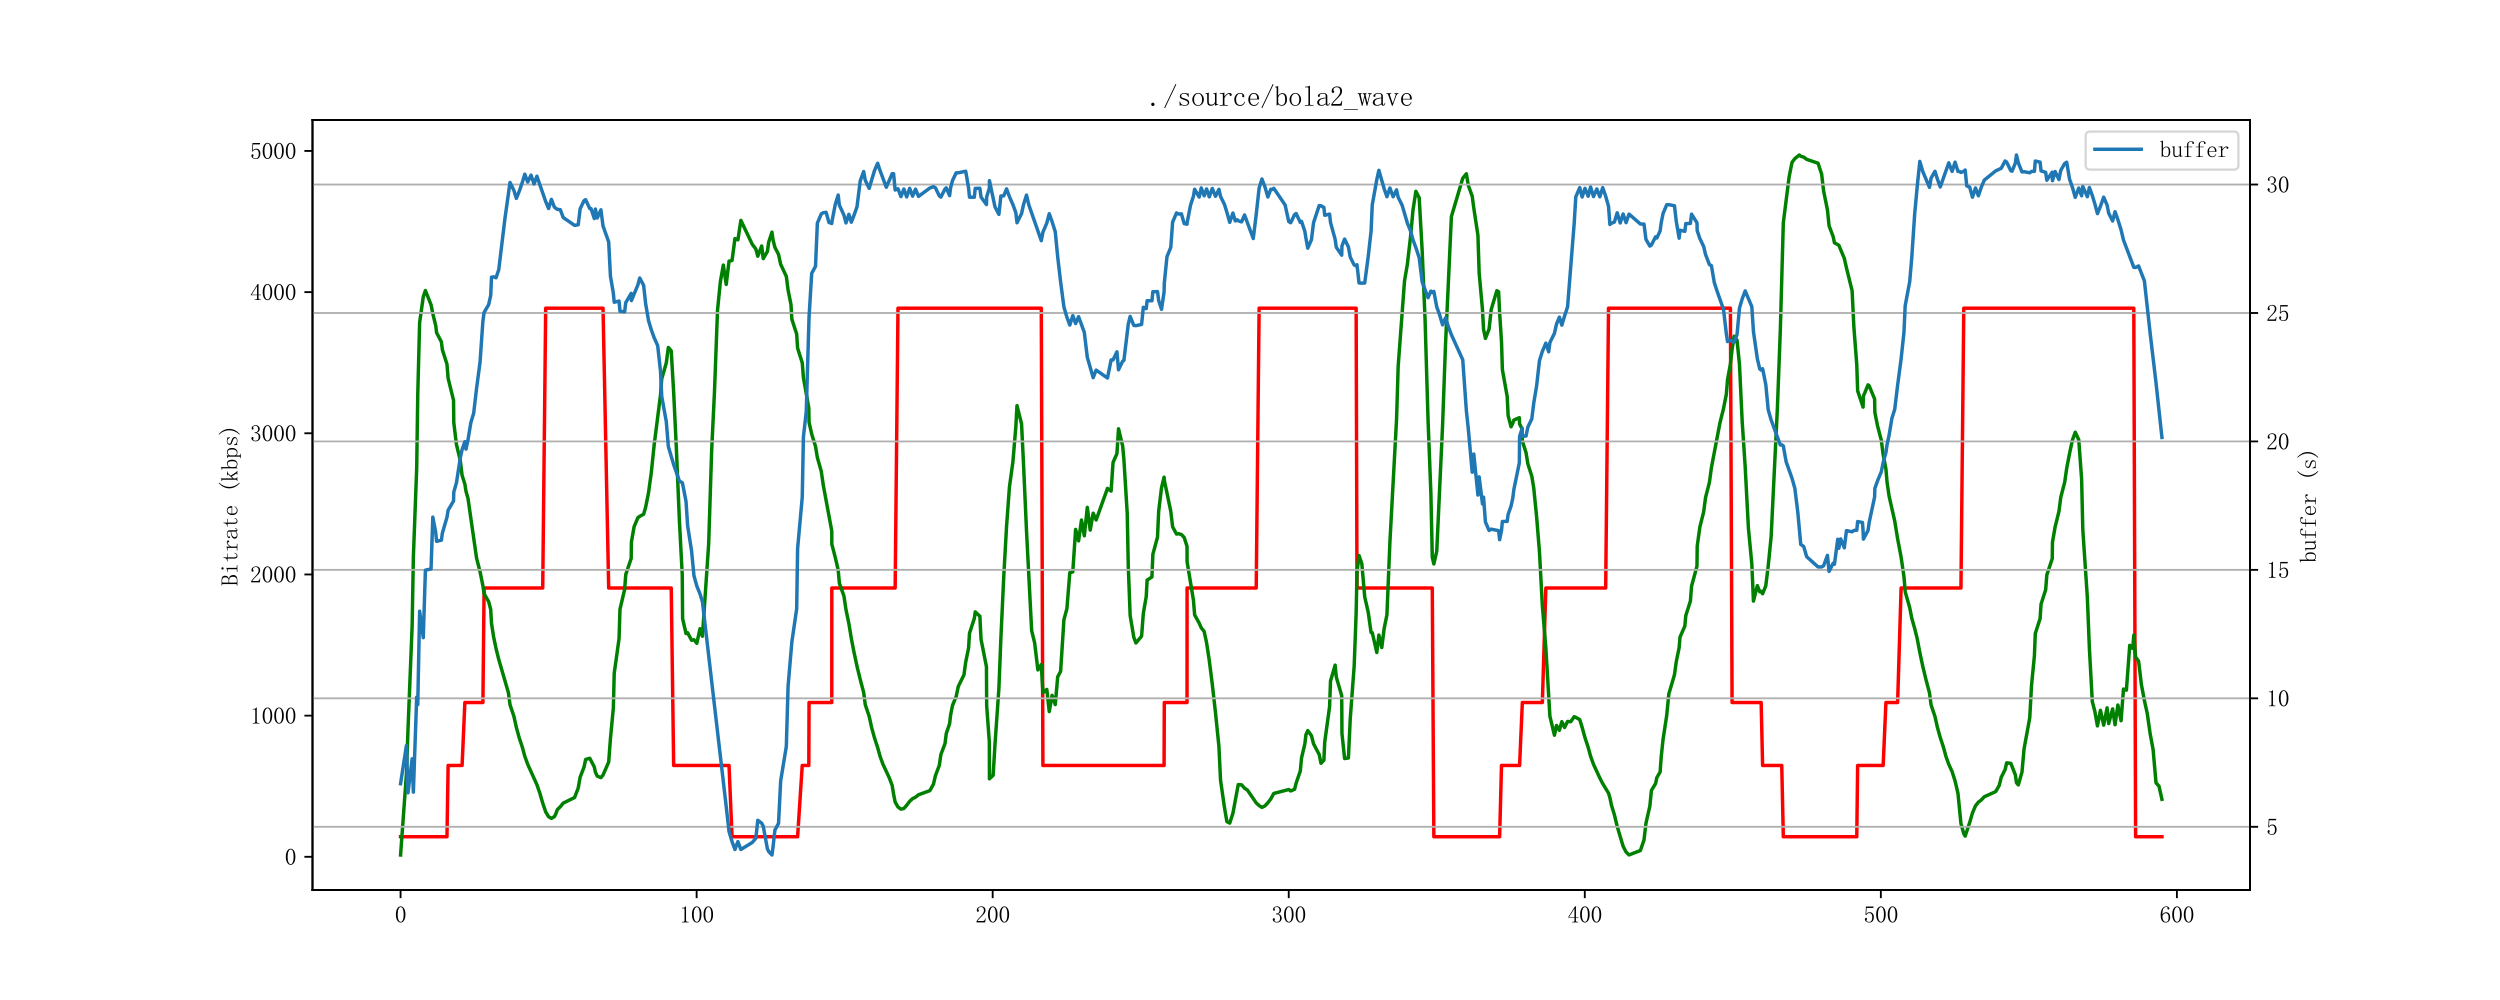 <?xml version="1.0" encoding="utf-8" standalone="no"?>
<!DOCTYPE svg PUBLIC "-//W3C//DTD SVG 1.1//EN"
  "http://www.w3.org/Graphics/SVG/1.1/DTD/svg11.dtd">
<svg xmlns:xlink="http://www.w3.org/1999/xlink" width="1080pt" height="432pt" viewBox="0 0 1080 432" xmlns="http://www.w3.org/2000/svg" version="1.1">
 <defs>
  <style type="text/css">*{stroke-linejoin: round; stroke-linecap: butt}</style>
 </defs>
 <g id="figure_1">
  <g id="patch_1">
   <path d="M 0 432 
L 1080 432 
L 1080 0 
L 0 0 
z
" style="fill: #ffffff"/>
  </g>
  <g id="axes_1">
   <g id="patch_2">
    <path d="M 135 384.48 
L 972 384.48 
L 972 51.84 
L 135 51.84 
z
" style="fill: #ffffff"/>
   </g>
   <g id="matplotlib.axis_1">
    <g id="xtick_1">
     <g id="line2d_1">
      <defs>
       <path id="ma4b40f6ac0" d="M 0 0 
L 0 3.5 
" style="stroke: #000000; stroke-width: 0.8"/>
      </defs>
      <g>
       <use xlink:href="#ma4b40f6ac0" x="173.045" y="384.48" style="stroke: #000000; stroke-width: 0.8"/>
      </g>
     </g>
     <g id="text_1">
      <!-- 0 -->
      <g transform="translate(170.545 398.628) scale(0.1 -0.1)">
       <defs>
        <path id="Times New Roman-30" d="M 1600 4225
Q 1250 4225 1012 3687 
Q 775 3150 775 2250 
Q 775 1300 1012 775 
Q 1250 250 1600 250 
Q 1975 250 2187 775 
Q 2400 1300 2400 2250 
Q 2400 3150 2200 3687 
Q 2000 4225 1600 4225 
z
M 1600 50 
Q 1050 50 675 625 
Q 300 1200 300 2250 
Q 300 3225 662 3825 
Q 1025 4425 1600 4425 
Q 2150 4425 2512 3850 
Q 2875 3275 2875 2250 
Q 2875 1225 2512 637 
Q 2150 50 1600 50 
z
" transform="scale(0.016)"/>
       </defs>
       <use xlink:href="#Times New Roman-30"/>
      </g>
     </g>
    </g>
    <g id="xtick_2">
     <g id="line2d_2">
      <g>
       <use xlink:href="#ma4b40f6ac0" x="300.941" y="384.48" style="stroke: #000000; stroke-width: 0.8"/>
      </g>
     </g>
     <g id="text_2">
      <!-- 100 -->
      <g transform="translate(293.441 398.628) scale(0.1 -0.1)">
       <defs>
        <path id="Times New Roman-31" d="M 1825 4450
L 1825 650 
Q 1825 450 1950 350 
Q 2075 250 2300 250 
L 2550 250 
L 2550 100 
L 725 100 
L 725 250 
L 950 250 
Q 1200 250 1312 350 
Q 1425 450 1425 650 
L 1425 3675 
Q 1425 3775 1362 3837 
Q 1300 3900 1175 3900 
L 725 3900 
L 725 4050 
L 950 4050 
Q 1250 4050 1437 4150 
Q 1625 4250 1725 4450 
L 1825 4450 
z
" transform="scale(0.016)"/>
       </defs>
       <use xlink:href="#Times New Roman-31"/>
       <use xlink:href="#Times New Roman-30" x="50"/>
       <use xlink:href="#Times New Roman-30" x="100"/>
      </g>
     </g>
    </g>
    <g id="xtick_3">
     <g id="line2d_3">
      <g>
       <use xlink:href="#ma4b40f6ac0" x="428.837" y="384.48" style="stroke: #000000; stroke-width: 0.8"/>
      </g>
     </g>
     <g id="text_3">
      <!-- 200 -->
      <g transform="translate(421.337 398.628) scale(0.1 -0.1)">
       <defs>
        <path id="Times New Roman-32" d="M 2325 3325
Q 2325 3775 2125 4012 
Q 1925 4250 1525 4250 
Q 1225 4250 1012 4087 
Q 800 3925 800 3675 
Q 800 3525 900 3425 
Q 975 3325 975 3225 
Q 975 3100 912 3037 
Q 850 2975 725 2975 
Q 575 2975 487 3062 
Q 400 3150 400 3350 
Q 400 3875 775 4150 
Q 1150 4425 1575 4425 
Q 2175 4425 2462 4125 
Q 2750 3825 2750 3375 
Q 2750 3075 2612 2775 
Q 2475 2475 2175 2200 
Q 1450 1500 1062 1062 
Q 675 625 600 475 
L 2075 475 
Q 2300 475 2450 650 
Q 2600 825 2650 1175 
L 2800 1175 
L 2650 100 
L 325 100 
L 325 425 
Q 450 650 737 1000 
Q 1025 1350 1500 1825 
Q 1925 2250 2125 2625 
Q 2325 3000 2325 3325 
z
" transform="scale(0.016)"/>
       </defs>
       <use xlink:href="#Times New Roman-32"/>
       <use xlink:href="#Times New Roman-30" x="50"/>
       <use xlink:href="#Times New Roman-30" x="100"/>
      </g>
     </g>
    </g>
    <g id="xtick_4">
     <g id="line2d_4">
      <g>
       <use xlink:href="#ma4b40f6ac0" x="556.733" y="384.48" style="stroke: #000000; stroke-width: 0.8"/>
      </g>
     </g>
     <g id="text_4">
      <!-- 300 -->
      <g transform="translate(549.233 398.628) scale(0.1 -0.1)">
       <defs>
        <path id="Times New Roman-33" d="M 2800 1250
Q 2800 775 2450 412 
Q 2100 50 1475 50 
Q 1025 50 700 300 
Q 375 550 375 875 
Q 375 1025 475 1137 
Q 575 1250 675 1250 
Q 825 1250 887 1137 
Q 950 1025 950 950 
Q 950 825 900 750 
Q 850 650 850 575 
Q 850 425 1037 325 
Q 1225 225 1450 225 
Q 1900 225 2125 487 
Q 2350 750 2350 1300 
Q 2350 1750 2112 2025 
Q 1875 2300 1225 2300 
L 1225 2475 
Q 1725 2475 1962 2712 
Q 2200 2950 2200 3375 
Q 2200 3725 2012 3987 
Q 1825 4250 1425 4250 
Q 1250 4250 1050 4162 
Q 850 4075 850 3875 
Q 850 3675 900 3625 
Q 950 3575 950 3500 
Q 950 3375 900 3300 
Q 850 3225 725 3225 
Q 625 3225 537 3300 
Q 450 3375 450 3575 
Q 450 3950 775 4187 
Q 1100 4425 1525 4425 
Q 2025 4425 2325 4112 
Q 2625 3800 2625 3450 
Q 2625 3075 2437 2812 
Q 2250 2550 1850 2425 
Q 2400 2225 2600 1900 
Q 2800 1575 2800 1250 
z
" transform="scale(0.016)"/>
       </defs>
       <use xlink:href="#Times New Roman-33"/>
       <use xlink:href="#Times New Roman-30" x="50"/>
       <use xlink:href="#Times New Roman-30" x="100"/>
      </g>
     </g>
    </g>
    <g id="xtick_5">
     <g id="line2d_5">
      <g>
       <use xlink:href="#ma4b40f6ac0" x="684.628" y="384.48" style="stroke: #000000; stroke-width: 0.8"/>
      </g>
     </g>
     <g id="text_5">
      <!-- 400 -->
      <g transform="translate(677.128 398.628) scale(0.1 -0.1)">
       <defs>
        <path id="Times New Roman-34" d="M 2300 575
Q 2300 400 2400 325 
Q 2500 250 2675 250 
L 2900 250 
L 2900 100 
L 1250 100 
L 1250 250 
L 1525 250 
Q 1725 250 1812 325 
Q 1900 400 1900 575 
L 1900 1400 
L 225 1400 
L 225 1525 
L 2050 4425 
L 2300 4425 
L 2300 1550 
L 2975 1550 
L 2975 1400 
L 2300 1400 
L 2300 575 
z
M 1875 3800 
L 450 1550 
L 1900 1550 
L 1900 3800 
L 1875 3800 
z
" transform="scale(0.016)"/>
       </defs>
       <use xlink:href="#Times New Roman-34"/>
       <use xlink:href="#Times New Roman-30" x="50"/>
       <use xlink:href="#Times New Roman-30" x="100"/>
      </g>
     </g>
    </g>
    <g id="xtick_6">
     <g id="line2d_6">
      <g>
       <use xlink:href="#ma4b40f6ac0" x="812.524" y="384.48" style="stroke: #000000; stroke-width: 0.8"/>
      </g>
     </g>
     <g id="text_6">
      <!-- 500 -->
      <g transform="translate(805.024 398.628) scale(0.1 -0.1)">
       <defs>
        <path id="Times New Roman-35" d="M 1725 2850
Q 2200 2850 2500 2487 
Q 2800 2125 2800 1525 
Q 2800 850 2487 450 
Q 2175 50 1525 50 
Q 1075 50 725 312 
Q 375 575 375 950 
Q 375 1100 462 1212 
Q 550 1325 700 1325 
Q 850 1325 900 1225 
Q 950 1125 950 1050 
Q 950 900 875 825 
Q 800 725 800 625 
Q 800 425 1037 325 
Q 1275 225 1550 225 
Q 1950 225 2162 550 
Q 2375 875 2375 1475 
Q 2375 1975 2187 2287 
Q 2000 2600 1625 2600 
Q 1350 2600 1150 2500 
Q 950 2400 775 2075 
L 550 2100 
L 675 4375 
L 2725 4375 
L 2650 4000 
L 850 4000 
L 750 2350 
Q 1000 2700 1237 2775 
Q 1475 2850 1725 2850 
z
" transform="scale(0.016)"/>
       </defs>
       <use xlink:href="#Times New Roman-35"/>
       <use xlink:href="#Times New Roman-30" x="50"/>
       <use xlink:href="#Times New Roman-30" x="100"/>
      </g>
     </g>
    </g>
    <g id="xtick_7">
     <g id="line2d_7">
      <g>
       <use xlink:href="#ma4b40f6ac0" x="940.42" y="384.48" style="stroke: #000000; stroke-width: 0.8"/>
      </g>
     </g>
     <g id="text_7">
      <!-- 600 -->
      <g transform="translate(932.92 398.628) scale(0.1 -0.1)">
       <defs>
        <path id="Times New Roman-36" d="M 775 1800
Q 775 1050 1037 637 
Q 1300 225 1675 225 
Q 2050 225 2250 500 
Q 2450 775 2450 1525 
Q 2450 2025 2237 2300 
Q 2025 2575 1725 2575 
Q 1450 2575 1212 2412 
Q 975 2250 775 1800 
z
M 1750 2825 
Q 2350 2825 2612 2425 
Q 2875 2025 2875 1525 
Q 2875 775 2512 412 
Q 2150 50 1675 50 
Q 1000 50 650 562 
Q 300 1075 300 2050 
Q 300 3200 725 3812 
Q 1150 4425 1875 4425 
Q 2225 4425 2437 4225 
Q 2650 4025 2650 3875 
Q 2650 3725 2587 3650 
Q 2525 3575 2375 3575 
Q 2250 3575 2187 3637 
Q 2125 3700 2125 3825 
Q 2125 3875 2150 3925 
Q 2150 3975 2150 4025 
Q 2150 4125 2075 4187 
Q 2000 4250 1800 4250 
Q 1375 4250 1075 3862 
Q 775 3475 775 2175 
Q 925 2500 1187 2662 
Q 1450 2825 1750 2825 
z
" transform="scale(0.016)"/>
       </defs>
       <use xlink:href="#Times New Roman-36"/>
       <use xlink:href="#Times New Roman-30" x="50"/>
       <use xlink:href="#Times New Roman-30" x="100"/>
      </g>
     </g>
    </g>
   </g>
   <g id="matplotlib.axis_2">
    <g id="ytick_1">
     <g id="line2d_8">
      <defs>
       <path id="m5196a19bab" d="M 0 0 
L -3.5 0 
" style="stroke: #000000; stroke-width: 0.8"/>
      </defs>
      <g>
       <use xlink:href="#m5196a19bab" x="135" y="370.141" style="stroke: #000000; stroke-width: 0.8"/>
      </g>
     </g>
     <g id="text_8">
      <!-- 0 -->
      <g transform="translate(123 373.715) scale(0.1 -0.1)">
       <use xlink:href="#Times New Roman-30"/>
      </g>
     </g>
    </g>
    <g id="ytick_2">
     <g id="line2d_9">
      <g>
       <use xlink:href="#m5196a19bab" x="135" y="309.153" style="stroke: #000000; stroke-width: 0.8"/>
      </g>
     </g>
     <g id="text_9">
      <!-- 1000 -->
      <g transform="translate(108 312.728) scale(0.1 -0.1)">
       <use xlink:href="#Times New Roman-31"/>
       <use xlink:href="#Times New Roman-30" x="50"/>
       <use xlink:href="#Times New Roman-30" x="100"/>
       <use xlink:href="#Times New Roman-30" x="150"/>
      </g>
     </g>
    </g>
    <g id="ytick_3">
     <g id="line2d_10">
      <g>
       <use xlink:href="#m5196a19bab" x="135" y="248.166" style="stroke: #000000; stroke-width: 0.8"/>
      </g>
     </g>
     <g id="text_10">
      <!-- 2000 -->
      <g transform="translate(108 251.74) scale(0.1 -0.1)">
       <use xlink:href="#Times New Roman-32"/>
       <use xlink:href="#Times New Roman-30" x="50"/>
       <use xlink:href="#Times New Roman-30" x="100"/>
       <use xlink:href="#Times New Roman-30" x="150"/>
      </g>
     </g>
    </g>
    <g id="ytick_4">
     <g id="line2d_11">
      <g>
       <use xlink:href="#m5196a19bab" x="135" y="187.179" style="stroke: #000000; stroke-width: 0.8"/>
      </g>
     </g>
     <g id="text_11">
      <!-- 3000 -->
      <g transform="translate(108 190.753) scale(0.1 -0.1)">
       <use xlink:href="#Times New Roman-33"/>
       <use xlink:href="#Times New Roman-30" x="50"/>
       <use xlink:href="#Times New Roman-30" x="100"/>
       <use xlink:href="#Times New Roman-30" x="150"/>
      </g>
     </g>
    </g>
    <g id="ytick_5">
     <g id="line2d_12">
      <g>
       <use xlink:href="#m5196a19bab" x="135" y="126.192" style="stroke: #000000; stroke-width: 0.8"/>
      </g>
     </g>
     <g id="text_12">
      <!-- 4000 -->
      <g transform="translate(108 129.766) scale(0.1 -0.1)">
       <use xlink:href="#Times New Roman-34"/>
       <use xlink:href="#Times New Roman-30" x="50"/>
       <use xlink:href="#Times New Roman-30" x="100"/>
       <use xlink:href="#Times New Roman-30" x="150"/>
      </g>
     </g>
    </g>
    <g id="ytick_6">
     <g id="line2d_13">
      <g>
       <use xlink:href="#m5196a19bab" x="135" y="65.204" style="stroke: #000000; stroke-width: 0.8"/>
      </g>
     </g>
     <g id="text_13">
      <!-- 5000 -->
      <g transform="translate(108 68.779) scale(0.1 -0.1)">
       <use xlink:href="#Times New Roman-35"/>
       <use xlink:href="#Times New Roman-30" x="50"/>
       <use xlink:href="#Times New Roman-30" x="100"/>
       <use xlink:href="#Times New Roman-30" x="150"/>
      </g>
     </g>
    </g>
    <g id="text_14">
     <!-- Bitrate (kbps) -->
     <g transform="translate(102.711 253.16) rotate(-90) scale(0.1 -0.1)">
      <defs>
       <path id="Times New Roman-42" d="M 100 100
L 100 250 
L 300 250 
Q 425 250 475 300 
Q 525 350 525 450 
L 525 4025 
Q 525 4125 475 4175 
Q 425 4225 300 4225 
L 150 4225 
L 150 4375 
L 1600 4375 
Q 2200 4375 2487 4137 
Q 2775 3900 2775 3400 
Q 2775 3050 2625 2825 
Q 2475 2600 2000 2425 
Q 2575 2250 2775 1925 
Q 2975 1600 2975 1200 
Q 2975 700 2625 400 
Q 2275 100 1675 100 
L 100 100 
z
M 1600 250 
Q 2025 250 2262 512 
Q 2500 775 2500 1250 
Q 2500 1800 2250 2062 
Q 2000 2325 1500 2325 
L 925 2325 
L 925 450 
Q 925 350 987 300 
Q 1050 250 1150 250 
L 1600 250 
z
M 2350 3400 
Q 2350 3850 2100 4037 
Q 1850 4225 1450 4225 
L 1150 4225 
Q 1050 4225 987 4175 
Q 925 4125 925 4025 
L 925 2475 
L 1575 2475 
Q 1850 2475 2100 2700 
Q 2350 2925 2350 3400 
z
" transform="scale(0.016)"/>
       <path id="Times New Roman-69" d="M 1425 2525
Q 1425 2625 1375 2687 
Q 1325 2750 1200 2750 
L 675 2750 
L 675 2900 
L 925 2900 
Q 1150 2900 1350 2937 
Q 1550 2975 1725 3075 
L 1775 3075 
L 1775 450 
Q 1775 350 1837 300 
Q 1900 250 2000 250 
L 2525 250 
L 2525 100 
L 675 100 
L 675 250 
L 1200 250 
Q 1325 250 1375 300 
Q 1425 350 1425 450 
L 1425 2525 
z
M 1725 3025 
L 1725 3025 
z
M 1625 4425 
Q 1750 4425 1850 4337 
Q 1950 4250 1950 4125 
Q 1950 4000 1850 3900 
Q 1750 3800 1625 3800 
Q 1500 3800 1400 3900 
Q 1300 4000 1300 4125 
Q 1300 4250 1400 4337 
Q 1500 4425 1625 4425 
z
" transform="scale(0.016)"/>
       <path id="Times New Roman-74" d="M 1500 900
Q 1500 550 1625 425 
Q 1750 300 2000 300 
Q 2250 300 2400 462 
Q 2550 625 2600 925 
L 2725 875 
Q 2675 525 2462 300 
Q 2250 75 1900 75 
Q 1525 75 1337 300 
Q 1150 525 1150 1000 
L 1150 2750 
L 400 2750 
L 400 2900 
L 600 2900 
Q 900 2900 1087 3087 
Q 1275 3275 1325 3675 
L 1350 3875 
L 1500 3875 
L 1500 2900 
L 2500 2900 
L 2500 2750 
L 1500 2750 
L 1500 900 
z
" transform="scale(0.016)"/>
       <path id="Times New Roman-72" d="M 1275 2125
Q 1525 2525 1812 2737 
Q 2100 2950 2400 2950 
Q 2650 2950 2787 2837 
Q 2925 2725 2925 2575 
Q 2925 2450 2862 2375 
Q 2800 2300 2675 2300 
Q 2550 2300 2487 2375 
Q 2425 2450 2450 2575 
Q 2450 2650 2425 2700 
Q 2400 2750 2275 2750 
Q 2075 2750 1787 2500 
Q 1500 2250 1275 1800 
L 1275 450 
Q 1275 350 1337 300 
Q 1400 250 1500 250 
L 2050 250 
L 2050 100 
L 200 100 
L 200 250 
L 700 250 
Q 825 250 875 300 
Q 925 350 925 450 
L 925 2525 
Q 925 2625 875 2687 
Q 825 2750 700 2750 
L 225 2750 
L 225 2900 
L 425 2900 
Q 600 2900 837 2937 
Q 1075 2975 1200 3025 
L 1275 3025 
L 1275 2125 
z
" transform="scale(0.016)"/>
       <path id="Times New Roman-61" d="M 1225 75
Q 775 75 525 287 
Q 275 500 275 775 
Q 275 1225 662 1512 
Q 1050 1800 2200 1925 
L 2200 2225 
Q 2200 2475 2087 2637 
Q 1975 2800 1575 2800 
Q 1150 2800 975 2662 
Q 800 2525 850 2375 
Q 875 2325 875 2275 
Q 875 2225 837 2150 
Q 800 2075 650 2075 
Q 550 2075 487 2137 
Q 425 2200 425 2325 
Q 425 2550 750 2750 
Q 1075 2950 1550 2950 
Q 2050 2950 2300 2762 
Q 2550 2575 2550 2225 
L 2550 575 
Q 2550 375 2587 337 
Q 2625 300 2725 300 
Q 2850 300 2900 412 
Q 2950 525 2950 725 
L 3075 725 
Q 3075 375 2950 237 
Q 2825 100 2625 100 
Q 2450 100 2350 175 
Q 2250 250 2200 425 
Q 1950 250 1737 162 
Q 1525 75 1225 75 
z
M 700 850 
Q 700 625 837 437 
Q 975 250 1275 250 
Q 1500 250 1725 337 
Q 1950 425 2200 600 
L 2200 1775 
Q 1350 1675 1025 1437 
Q 700 1200 700 850 
z
" transform="scale(0.016)"/>
       <path id="Times New Roman-65" d="M 2400 1650
Q 2425 2200 2212 2487 
Q 2000 2775 1650 2775 
Q 1275 2775 1037 2475 
Q 800 2175 800 1650 
L 2400 1650 
z
M 800 1500 
Q 800 825 1062 537 
Q 1325 250 1750 250 
Q 2075 250 2300 437 
Q 2525 625 2625 900 
L 2750 850 
Q 2675 575 2412 312 
Q 2150 50 1700 50 
Q 1125 50 762 425 
Q 400 800 400 1500 
Q 400 2125 762 2537 
Q 1125 2950 1650 2950 
Q 2125 2950 2475 2625 
Q 2825 2300 2825 1500 
L 800 1500 
z
" transform="scale(0.016)"/>
       <path id="Times New Roman-20" d="M 0 0
Q 0 0 0 0 
z
" transform="scale(0.016)"/>
       <path id="Times New Roman-28" d="M 2900 5025
Q 2325 4425 2037 3737 
Q 1750 3050 1750 2300 
Q 1750 1525 2037 850 
Q 2325 175 2900 -425 
L 2775 -550 
Q 2075 75 1725 787 
Q 1375 1500 1375 2300 
Q 1375 3075 1725 3787 
Q 2075 4500 2775 5150 
L 2900 5025 
z
" transform="scale(0.016)"/>
       <path id="Times New Roman-6b" d="M 1675 1900
L 2625 425 
Q 2700 325 2762 287 
Q 2825 250 2900 250 
L 3000 250 
L 3000 100 
L 1975 100 
L 1975 250 
L 2050 250 
Q 2175 250 2225 287 
Q 2275 325 2200 425 
L 1425 1650 
L 925 1125 
L 925 450 
Q 925 350 987 300 
Q 1050 250 1150 250 
L 1275 250 
L 1275 100 
L 225 100 
L 225 250 
L 350 250 
Q 475 250 525 300 
Q 575 350 575 450 
L 575 4025 
Q 575 4125 525 4175 
Q 475 4225 350 4225 
L 200 4225 
L 200 4375 
L 425 4375 
Q 575 4375 687 4425 
Q 800 4475 875 4575 
L 925 4575 
L 925 1400 
L 1975 2525 
Q 2025 2625 2012 2687 
Q 2000 2750 1900 2750 
L 1750 2750 
L 1750 2900 
L 2800 2900 
L 2800 2750 
L 2675 2750 
Q 2600 2750 2487 2712 
Q 2375 2675 2275 2575 
L 1675 1900 
z
M 2450 2750 
L 2450 2750 
z
M 2175 2750 
L 2175 2750 
z
M 2300 250 
L 2300 250 
z
M 2750 250 
L 2750 250 
z
" transform="scale(0.016)"/>
       <path id="Times New Roman-62" d="M 875 2325
Q 1000 2600 1275 2762 
Q 1550 2925 1800 2925 
Q 2325 2925 2587 2562 
Q 2850 2200 2850 1500 
Q 2850 800 2512 437 
Q 2175 75 1675 75 
Q 1425 75 1212 162 
Q 1000 250 850 400 
L 625 100 
L 525 100 
L 525 4025 
Q 525 4125 475 4175 
Q 425 4225 300 4225 
L 150 4225 
L 150 4375 
L 375 4375 
Q 500 4375 625 4425 
Q 750 4475 875 4575 
L 875 2325 
z
M 875 925 
Q 875 650 1062 450 
Q 1250 250 1625 250 
Q 2075 250 2262 562 
Q 2450 875 2450 1500 
Q 2450 2100 2287 2412 
Q 2125 2725 1775 2725 
Q 1475 2725 1250 2550 
Q 1025 2375 875 1925 
L 875 925 
z
" transform="scale(0.016)"/>
       <path id="Times New Roman-70" d="M 1150 -675
L 1325 -675 
L 1325 -825 
L 175 -825 
L 175 -675 
L 325 -675 
Q 450 -675 500 -625 
Q 550 -575 550 -450 
L 550 2500 
Q 550 2600 500 2662 
Q 450 2725 325 2725 
L 175 2725 
L 175 2875 
L 400 2875 
Q 525 2875 637 2900 
Q 750 2925 850 3000 
L 900 3000 
L 900 2425 
Q 1075 2675 1287 2800 
Q 1500 2925 1750 2925 
Q 2250 2925 2575 2587 
Q 2900 2250 2900 1525 
Q 2900 825 2550 450 
Q 2200 75 1725 75 
Q 1450 75 1262 162 
Q 1075 250 900 425 
L 900 -450 
Q 900 -575 975 -625 
Q 1050 -675 1150 -675 
z
M 900 750 
Q 1025 500 1212 375 
Q 1400 250 1650 250 
Q 2000 250 2250 562 
Q 2500 875 2500 1525 
Q 2500 2125 2312 2425 
Q 2125 2725 1750 2725 
Q 1525 2725 1300 2587 
Q 1075 2450 900 2150 
L 900 750 
z
" transform="scale(0.016)"/>
       <path id="Times New Roman-73" d="M 625 2175
Q 625 2550 912 2750 
Q 1200 2950 1600 2950 
Q 1825 2950 2025 2900 
Q 2225 2825 2300 2825 
Q 2375 2825 2425 2850 
Q 2475 2875 2550 2950 
L 2650 2125 
L 2500 2100 
Q 2400 2425 2162 2612 
Q 1925 2800 1625 2800 
Q 1300 2800 1112 2675 
Q 925 2550 925 2325 
Q 925 2125 1012 2012 
Q 1100 1900 1325 1850 
Q 1500 1775 1775 1700 
Q 2025 1600 2250 1500 
Q 2450 1400 2587 1237 
Q 2725 1075 2725 875 
Q 2725 500 2462 287 
Q 2200 75 1700 75 
Q 1375 75 1225 150 
Q 1050 200 950 200 
Q 875 200 787 162 
Q 700 125 600 75 
L 525 1000 
L 675 1025 
Q 750 625 1000 425 
Q 1250 225 1700 225 
Q 2050 225 2237 350 
Q 2425 475 2425 725 
Q 2425 900 2325 1012 
Q 2225 1125 2125 1175 
Q 1875 1275 1575 1400 
Q 1275 1500 1050 1600 
Q 825 1700 725 1850 
Q 625 2000 625 2175 
z
" transform="scale(0.016)"/>
       <path id="Times New Roman-29" d="M 275 5025
L 400 5150 
Q 1100 4500 1450 3787 
Q 1800 3075 1800 2300 
Q 1800 1500 1450 787 
Q 1100 75 400 -550 
L 275 -425 
Q 850 175 1137 850 
Q 1425 1525 1425 2300 
Q 1425 3050 1137 3737 
Q 850 4425 275 5025 
z
" transform="scale(0.016)"/>
      </defs>
      <use xlink:href="#Times New Roman-42"/>
      <use xlink:href="#Times New Roman-69" x="50"/>
      <use xlink:href="#Times New Roman-74" x="100"/>
      <use xlink:href="#Times New Roman-72" x="150"/>
      <use xlink:href="#Times New Roman-61" x="200"/>
      <use xlink:href="#Times New Roman-74" x="250"/>
      <use xlink:href="#Times New Roman-65" x="300"/>
      <use xlink:href="#Times New Roman-20" x="350"/>
      <use xlink:href="#Times New Roman-28" x="400"/>
      <use xlink:href="#Times New Roman-6b" x="450"/>
      <use xlink:href="#Times New Roman-62" x="500"/>
      <use xlink:href="#Times New Roman-70" x="550"/>
      <use xlink:href="#Times New Roman-73" x="600"/>
      <use xlink:href="#Times New Roman-29" x="650"/>
     </g>
    </g>
   </g>
   <g id="line2d_14">
    <path d="M 173.045 361.48 
L 193.093 361.48 
L 193.592 330.682 
L 199.623 330.682 
L 200.821 303.482 
L 208.617 303.482 
L 209.131 254.021 
L 234.455 254.021 
L 235.736 133.144 
L 260.507 133.144 
L 262.95 254.021 
L 289.974 254.021 
L 291.022 330.682 
L 314.944 330.682 
L 316.241 361.48 
L 344.565 361.48 
L 346.568 330.682 
L 349.407 330.682 
L 349.507 303.482 
L 359.326 303.482 
L 359.345 254.021 
L 386.704 254.021 
L 387.929 133.144 
L 449.837 133.144 
L 450.532 330.682 
L 502.882 330.682 
L 502.982 303.482 
L 512.8 303.482 
L 512.82 254.021 
L 542.686 254.021 
L 543.937 133.144 
L 585.854 133.144 
L 586.216 254.021 
L 618.742 254.021 
L 619.423 361.48 
L 647.839 361.48 
L 648.65 330.682 
L 656.457 330.682 
L 657.654 303.482 
L 666.294 303.482 
L 667.802 254.021 
L 693.654 254.021 
L 694.879 133.144 
L 747.536 133.144 
L 748.258 303.482 
L 760.814 303.482 
L 761.449 330.682 
L 769.717 330.682 
L 770.391 361.48 
L 802.125 361.48 
L 802.503 330.682 
L 813.523 330.682 
L 814.72 303.482 
L 819.769 303.482 
L 821.277 254.021 
L 847.129 254.021 
L 848.354 133.144 
L 921.804 133.144 
L 922.582 361.48 
L 933.955 361.48 
L 933.955 361.48 
" clip-path="url(#pc8e57bcf9a)" style="fill: none; stroke: #ff0000; stroke-width: 1.5; stroke-linecap: square"/>
   </g>
   <g id="line2d_15">
    <path d="M 173.045 369.36 
L 175.566 334.535 
L 176.249 315.188 
L 178.041 270.394 
L 178.572 240.69 
L 180.009 202.267 
L 180.47 170.513 
L 181.276 139.308 
L 182.852 128.226 
L 183.77 125.5 
L 186.212 131.672 
L 186.973 135.498 
L 188.225 140.639 
L 188.604 143.739 
L 190.687 147.711 
L 191.09 151.051 
L 193.093 157.355 
L 193.592 163.427 
L 195.932 172.931 
L 196.032 182.517 
L 197.179 192.03 
L 198.823 198.806 
L 199.623 205.33 
L 200.821 209.121 
L 201.312 212.266 
L 202.167 215.253 
L 205.87 241.078 
L 207.378 246.954 
L 208.617 253.079 
L 209.131 256.478 
L 211.096 259.903 
L 211.983 263.27 
L 212.335 269.335 
L 213.237 275.138 
L 214.284 280.127 
L 215.462 284.902 
L 219.625 299.217 
L 220.32 304.406 
L 222.01 309.476 
L 223.059 314.218 
L 224.287 318.683 
L 225.663 322.833 
L 226.708 326.688 
L 227.97 330.184 
L 231.945 338.985 
L 233.229 342.728 
L 234.455 346.931 
L 235.736 350.729 
L 236.987 352.816 
L 238.207 353.532 
L 239.504 352.793 
L 240.133 351.516 
L 240.76 349.77 
L 242.04 348.509 
L 243.318 346.946 
L 248.219 344.527 
L 249.783 340.441 
L 250.623 335.723 
L 252.304 331.385 
L 252.987 328.1 
L 254.778 327.565 
L 256.747 331.34 
L 257.207 333.554 
L 258.013 335.289 
L 259.59 335.925 
L 260.507 334.821 
L 262.95 329.197 
L 263.711 319.128 
L 264.963 305.881 
L 265.341 290.868 
L 267.425 275.931 
L 267.828 263.214 
L 269.831 254.66 
L 270.329 248.18 
L 272.67 241.247 
L 272.77 234.137 
L 273.917 227.58 
L 275.56 223.642 
L 276.361 223.059 
L 278.049 222.13 
L 278.905 219.161 
L 280.152 212.918 
L 281.359 204.189 
L 282.607 192.106 
L 285.355 170.525 
L 285.869 163.653 
L 287.833 156.769 
L 288.721 150.103 
L 289.974 151.564 
L 291.022 169.503 
L 292.199 193.949 
L 293.493 224.764 
L 294.728 248.332 
L 294.885 267.263 
L 296.362 273.693 
L 297.057 273.329 
L 298.748 276.583 
L 299.796 276.375 
L 301.024 277.897 
L 302.4 271.609 
L 303.445 274.859 
L 306.141 235.051 
L 307.432 194.71 
L 308.683 168.564 
L 309.967 134.046 
L 311.192 121.742 
L 312.474 114.515 
L 313.724 122.87 
L 314.944 112.833 
L 316.241 112.532 
L 317.497 103.076 
L 318.777 103.607 
L 320.055 95.201 
L 324.956 105.51 
L 326.52 107.589 
L 327.361 110.68 
L 329.041 106.277 
L 329.724 111.7 
L 331.516 108.628 
L 332.047 104.719 
L 333.484 100.292 
L 333.945 103.627 
L 334.75 106.834 
L 336.327 109.911 
L 337.244 114.152 
L 339.687 119.395 
L 340.448 125.28 
L 341.7 131.56 
L 342.079 137.886 
L 344.162 144.318 
L 344.565 150.414 
L 346.568 156.739 
L 347.067 163.042 
L 349.407 176.312 
L 349.507 182.433 
L 350.654 187.52 
L 352.298 192.822 
L 353.098 197.66 
L 354.787 203.604 
L 355.642 209.522 
L 359.326 229.378 
L 359.345 235.089 
L 360.853 240.886 
L 362.092 246.207 
L 362.606 251.938 
L 364.571 257.46 
L 365.458 263.347 
L 366.712 269.388 
L 367.759 275.716 
L 368.937 281.806 
L 370.23 287.832 
L 371.623 293.58 
L 373.1 299.122 
L 373.794 304.423 
L 375.485 309.473 
L 376.534 314.247 
L 377.762 318.731 
L 379.138 322.911 
L 380.183 326.717 
L 381.445 330.176 
L 384.169 336.018 
L 385.42 339.324 
L 386.03 343.106 
L 386.704 346.488 
L 387.929 348.62 
L 389.211 349.54 
L 390.462 349.279 
L 391.682 347.875 
L 392.979 346.166 
L 394.235 345.014 
L 395.515 344.373 
L 396.793 343.346 
L 401.694 341.558 
L 403.258 338.735 
L 404.098 335.094 
L 405.779 330.662 
L 406.462 325.971 
L 408.253 321.181 
L 408.784 316.917 
L 410.222 312.66 
L 410.682 308.784 
L 411.488 304.719 
L 413.065 300.886 
L 413.982 296.528 
L 416.425 291.572 
L 417.186 285.997 
L 418.438 279.885 
L 418.816 273.583 
L 420.9 267.187 
L 421.303 264.34 
L 423.305 266.224 
L 423.804 276.136 
L 426.145 288.039 
L 426.244 304.875 
L 427.392 320.54 
L 427.442 336.438 
L 429.035 334.921 
L 429.836 321.597 
L 431.524 297.347 
L 432.38 275.788 
L 433.627 248.942 
L 434.834 227.311 
L 436.082 210.359 
L 437.59 199.371 
L 438.829 184.484 
L 439.343 175.229 
L 441.308 183.109 
L 442.196 201.305 
L 443.449 229.333 
L 445.674 272.447 
L 446.967 277.724 
L 448.36 289.401 
L 449.837 287.121 
L 450.532 299.249 
L 452.223 297.843 
L 453.271 307.412 
L 454.499 300.398 
L 455.875 304.38 
L 456.92 292.411 
L 458.183 290.008 
L 459.616 267.686 
L 460.907 262.931 
L 462.158 247.378 
L 463.442 247.067 
L 464.667 228.708 
L 465.948 233.667 
L 467.199 224.651 
L 468.419 231.469 
L 469.716 219.188 
L 470.972 229.011 
L 472.252 221.704 
L 473.53 224.631 
L 478.431 210.98 
L 479.995 212.153 
L 480.835 199.792 
L 482.516 195.956 
L 483.199 185.233 
L 484.991 192.697 
L 485.522 198.519 
L 486.959 221.728 
L 487.419 244.785 
L 488.225 265.906 
L 489.802 275.319 
L 490.719 277.761 
L 493.162 274.822 
L 493.923 264.961 
L 495.175 257.704 
L 495.554 250.616 
L 497.637 249.246 
L 498.04 239.42 
L 500.043 232.024 
L 500.542 220.904 
L 501.769 210.728 
L 502.882 206.141 
L 502.982 207.458 
L 505.773 220.869 
L 506.573 227.602 
L 508.261 230.717 
L 509.117 230.552 
L 510.364 230.922 
L 511.571 232.178 
L 512.8 236.078 
L 512.82 242.636 
L 515.567 259.289 
L 516.081 265.633 
L 518.045 269.19 
L 518.933 271.198 
L 520.186 272.773 
L 521.234 277.623 
L 522.412 285.355 
L 523.705 295.585 
L 525.098 307.935 
L 526.575 322.46 
L 527.269 337.043 
L 528.96 348.816 
L 530.009 354.929 
L 531.237 355.589 
L 532.613 351.359 
L 534.92 338.946 
L 536.354 339.037 
L 537.644 340.496 
L 538.895 341.334 
L 542.686 346.861 
L 543.937 348.006 
L 545.157 348.805 
L 546.454 348.147 
L 547.71 346.811 
L 548.99 345.122 
L 550.267 342.777 
L 556.733 341.074 
L 557.573 341.691 
L 559.253 340.984 
L 559.936 338.286 
L 561.728 333.074 
L 562.259 327.447 
L 563.696 321.34 
L 564.157 317.422 
L 564.963 315.613 
L 566.54 317.809 
L 567.457 321.337 
L 569.899 325.972 
L 570.66 329.726 
L 571.913 328.427 
L 572.291 320.509 
L 574.374 305.312 
L 574.777 294.226 
L 576.78 287.34 
L 577.279 292.493 
L 579.62 300.552 
L 579.719 316.817 
L 580.866 327.683 
L 582.51 327.455 
L 583.311 310.394 
L 584.999 287.812 
L 585.854 264.883 
L 586.216 247.249 
L 587.101 239.994 
L 588.309 243.574 
L 589.557 257.865 
L 591.065 264.45 
L 592.304 273.259 
L 592.818 273.309 
L 594.783 281.884 
L 595.67 274.337 
L 596.924 279.737 
L 597.971 271.44 
L 599.149 265.607 
L 600.442 234.109 
L 603.312 181.194 
L 604.007 158.247 
L 606.746 121.408 
L 607.974 114.217 
L 609.35 102.324 
L 610.395 90.91 
L 611.657 82.641 
L 613.091 85.459 
L 614.382 108.352 
L 615.632 138.222 
L 616.916 181.473 
L 618.142 213.108 
L 618.742 240.777 
L 619.423 243.622 
L 620.674 238.127 
L 623.191 183.88 
L 624.447 149.126 
L 627.005 93.542 
L 631.906 76.998 
L 633.47 75.071 
L 634.31 80.084 
L 635.991 84.738 
L 636.674 89.866 
L 638.466 101.667 
L 638.996 117.936 
L 640.434 133.775 
L 640.894 142.27 
L 641.7 146.186 
L 643.277 142.184 
L 644.194 133.724 
L 646.637 125.6 
L 647.398 126.03 
L 647.839 135.209 
L 648.65 147.597 
L 649.028 159.667 
L 651.112 171.331 
L 651.515 179.551 
L 652.773 184.378 
L 653.518 182.846 
L 654.016 181.453 
L 656.357 180.447 
L 656.457 183.134 
L 657.604 185.418 
L 657.654 190.528 
L 659.247 195.564 
L 660.048 200.448 
L 661.736 205.711 
L 662.592 210.95 
L 663.839 223.535 
L 665.046 238.388 
L 666.294 261.621 
L 667.802 279.909 
L 669.556 309.426 
L 671.52 317.614 
L 672.408 313.408 
L 673.661 315.487 
L 674.709 311.765 
L 675.887 314.272 
L 677.18 311.673 
L 678.572 311.762 
L 680.05 309.59 
L 680.744 309.907 
L 682.435 310.85 
L 683.484 314.206 
L 684.711 318.676 
L 686.088 322.844 
L 687.132 326.691 
L 688.395 330.198 
L 691.119 336.083 
L 692.37 338.514 
L 694.879 342.622 
L 695.479 344.624 
L 696.161 347.877 
L 697.411 351.959 
L 698.632 357.014 
L 701.184 365.584 
L 702.465 368.064 
L 703.742 369.328 
L 708.643 367.429 
L 710.207 362.874 
L 711.048 355.668 
L 712.728 348.294 
L 713.411 341.46 
L 715.203 338.519 
L 715.734 335.986 
L 717.171 333.485 
L 717.632 327.115 
L 718.437 319.444 
L 720.014 309.091 
L 720.931 299.785 
L 723.374 291.466 
L 724.135 285.882 
L 725.387 279.815 
L 725.766 275.233 
L 727.849 270.463 
L 728.252 265.97 
L 730.255 259.637 
L 730.754 253.23 
L 733.094 244.56 
L 733.194 235.943 
L 734.341 227.673 
L 735.985 221.151 
L 736.785 214.986 
L 738.474 208.345 
L 739.329 202.019 
L 743.032 182.609 
L 744.54 176.583 
L 745.779 170.319 
L 746.293 164.035 
L 747.536 157.261 
L 748.258 150.896 
L 749.145 145.245 
L 750.399 146.982 
L 751.446 157.34 
L 752.624 182.098 
L 753.917 201.649 
L 755.31 228.106 
L 756.787 243.649 
L 757.481 259.685 
L 759.172 253.001 
L 760.221 255.649 
L 760.814 255.447 
L 761.449 256.5 
L 762.825 253.015 
L 763.87 244.47 
L 765.132 231.839 
L 767.856 175.737 
L 769.107 142.437 
L 770.391 96.214 
L 772.898 76.438 
L 774.149 70.129 
L 775.369 68.524 
L 777.295 66.96 
L 777.922 67.5 
L 779.202 67.865 
L 780.48 68.838 
L 785.381 70.498 
L 786.945 75.199 
L 787.785 82.435 
L 789.466 90.744 
L 790.149 97.517 
L 791.94 102.278 
L 792.471 104.879 
L 794.369 105.936 
L 796.752 111.636 
L 797.669 115.736 
L 800.112 125.613 
L 800.873 141.272 
L 802.125 157.54 
L 802.503 168.834 
L 804.844 175.871 
L 804.99 171.149 
L 806.992 166.262 
L 807.491 166.671 
L 809.832 172.361 
L 809.932 178.105 
L 811.079 183.883 
L 812.722 190.19 
L 813.523 196.392 
L 814.72 202.603 
L 815.211 208.351 
L 816.067 214.217 
L 818.521 225.1 
L 819.769 232.729 
L 821.277 240.715 
L 822.516 249.141 
L 823.031 255.604 
L 824.995 262.524 
L 825.883 267.079 
L 827.136 271.508 
L 828.184 275.67 
L 829.361 281.872 
L 830.654 287.922 
L 832.047 293.703 
L 833.524 299.25 
L 834.219 304.518 
L 835.91 309.539 
L 836.958 314.202 
L 838.186 318.621 
L 839.562 322.766 
L 840.607 326.658 
L 841.87 330.202 
L 843.303 333.332 
L 844.594 337.388 
L 845.845 342.752 
L 847.129 355.799 
L 848.354 360.155 
L 848.954 361.203 
L 850.886 355.382 
L 852.106 351.201 
L 853.403 348.15 
L 854.659 346.532 
L 855.939 345.579 
L 857.217 344.198 
L 862.118 341.99 
L 863.682 339.265 
L 864.523 335.83 
L 866.203 332.451 
L 866.886 329.547 
L 868.678 329.763 
L 870.646 334.796 
L 871.107 338.136 
L 871.912 339.086 
L 873.489 333.568 
L 874.406 323.42 
L 876.849 310.102 
L 877.61 296.204 
L 878.862 283.307 
L 879.241 273.685 
L 881.324 267.228 
L 881.727 261.005 
L 883.73 254.734 
L 884.229 248.35 
L 886.569 241.35 
L 886.669 234.224 
L 887.816 227.594 
L 889.46 220.956 
L 890.26 214.821 
L 891.948 208.317 
L 892.804 202.365 
L 894.051 195.857 
L 895.258 190.191 
L 896.507 186.722 
L 898.015 189.961 
L 899.254 206.884 
L 899.768 228.756 
L 901.733 258.111 
L 902.62 280.189 
L 903.873 303.092 
L 904.921 307.089 
L 906.099 313.591 
L 907.392 306.862 
L 908.785 313.258 
L 910.262 305.798 
L 910.956 312.586 
L 912.647 306.247 
L 913.696 313.096 
L 914.924 304.573 
L 916.3 311.359 
L 917.345 297.667 
L 918.607 298.15 
L 920.041 278.785 
L 921.331 280.119 
L 921.804 274.356 
L 922.582 283.837 
L 923.866 285.625 
L 925.091 295.779 
L 926.373 302.586 
L 927.624 308.288 
L 928.844 316.853 
L 930.141 323.817 
L 931.397 338.197 
L 932.677 339.614 
L 933.955 345.303 
L 933.955 345.303 
" clip-path="url(#pc8e57bcf9a)" style="fill: none; stroke: #008000; stroke-width: 1.5; stroke-linecap: square"/>
   </g>
   <g id="patch_3">
    <path d="M 135 384.48 
L 135 51.84 
" style="fill: none; stroke: #000000; stroke-width: 0.8; stroke-linejoin: miter; stroke-linecap: square"/>
   </g>
   <g id="patch_4">
    <path d="M 972 384.48 
L 972 51.84 
" style="fill: none; stroke: #000000; stroke-width: 0.8; stroke-linejoin: miter; stroke-linecap: square"/>
   </g>
   <g id="patch_5">
    <path d="M 135 384.48 
L 972 384.48 
" style="fill: none; stroke: #000000; stroke-width: 0.8; stroke-linejoin: miter; stroke-linecap: square"/>
   </g>
   <g id="patch_6">
    <path d="M 135 51.84 
L 972 51.84 
" style="fill: none; stroke: #000000; stroke-width: 0.8; stroke-linejoin: miter; stroke-linecap: square"/>
   </g>
  </g>
  <g id="axes_2">
   <g id="matplotlib.axis_3">
    <g id="ytick_7">
     <g id="line2d_16">
      <path d="M 135 357.167 
L 972 357.167 
" clip-path="url(#pc8e57bcf9a)" style="fill: none; stroke: #b0b0b0; stroke-width: 0.8; stroke-linecap: square"/>
     </g>
     <g id="line2d_17">
      <defs>
       <path id="m84c32709ce" d="M 0 0 
L 3.5 0 
" style="stroke: #000000; stroke-width: 0.8"/>
      </defs>
      <g>
       <use xlink:href="#m84c32709ce" x="972" y="357.167" style="stroke: #000000; stroke-width: 0.8"/>
      </g>
     </g>
     <g id="text_15">
      <!-- 5 -->
      <g transform="translate(979 360.741) scale(0.1 -0.1)">
       <use xlink:href="#Times New Roman-35"/>
      </g>
     </g>
    </g>
    <g id="ytick_8">
     <g id="line2d_18">
      <path d="M 135 301.677 
L 972 301.677 
" clip-path="url(#pc8e57bcf9a)" style="fill: none; stroke: #b0b0b0; stroke-width: 0.8; stroke-linecap: square"/>
     </g>
     <g id="line2d_19">
      <g>
       <use xlink:href="#m84c32709ce" x="972" y="301.677" style="stroke: #000000; stroke-width: 0.8"/>
      </g>
     </g>
     <g id="text_16">
      <!-- 10 -->
      <g transform="translate(979 305.251) scale(0.1 -0.1)">
       <use xlink:href="#Times New Roman-31"/>
       <use xlink:href="#Times New Roman-30" x="50"/>
      </g>
     </g>
    </g>
    <g id="ytick_9">
     <g id="line2d_20">
      <path d="M 135 246.186 
L 972 246.186 
" clip-path="url(#pc8e57bcf9a)" style="fill: none; stroke: #b0b0b0; stroke-width: 0.8; stroke-linecap: square"/>
     </g>
     <g id="line2d_21">
      <g>
       <use xlink:href="#m84c32709ce" x="972" y="246.186" style="stroke: #000000; stroke-width: 0.8"/>
      </g>
     </g>
     <g id="text_17">
      <!-- 15 -->
      <g transform="translate(979 249.761) scale(0.1 -0.1)">
       <use xlink:href="#Times New Roman-31"/>
       <use xlink:href="#Times New Roman-35" x="50"/>
      </g>
     </g>
    </g>
    <g id="ytick_10">
     <g id="line2d_22">
      <path d="M 135 190.696 
L 972 190.696 
" clip-path="url(#pc8e57bcf9a)" style="fill: none; stroke: #b0b0b0; stroke-width: 0.8; stroke-linecap: square"/>
     </g>
     <g id="line2d_23">
      <g>
       <use xlink:href="#m84c32709ce" x="972" y="190.696" style="stroke: #000000; stroke-width: 0.8"/>
      </g>
     </g>
     <g id="text_18">
      <!-- 20 -->
      <g transform="translate(979 194.27) scale(0.1 -0.1)">
       <use xlink:href="#Times New Roman-32"/>
       <use xlink:href="#Times New Roman-30" x="50"/>
      </g>
     </g>
    </g>
    <g id="ytick_11">
     <g id="line2d_24">
      <path d="M 135 135.206 
L 972 135.206 
" clip-path="url(#pc8e57bcf9a)" style="fill: none; stroke: #b0b0b0; stroke-width: 0.8; stroke-linecap: square"/>
     </g>
     <g id="line2d_25">
      <g>
       <use xlink:href="#m84c32709ce" x="972" y="135.206" style="stroke: #000000; stroke-width: 0.8"/>
      </g>
     </g>
     <g id="text_19">
      <!-- 25 -->
      <g transform="translate(979 138.78) scale(0.1 -0.1)">
       <use xlink:href="#Times New Roman-32"/>
       <use xlink:href="#Times New Roman-35" x="50"/>
      </g>
     </g>
    </g>
    <g id="ytick_12">
     <g id="line2d_26">
      <path d="M 135 79.715 
L 972 79.715 
" clip-path="url(#pc8e57bcf9a)" style="fill: none; stroke: #b0b0b0; stroke-width: 0.8; stroke-linecap: square"/>
     </g>
     <g id="line2d_27">
      <g>
       <use xlink:href="#m84c32709ce" x="972" y="79.715" style="stroke: #000000; stroke-width: 0.8"/>
      </g>
     </g>
     <g id="text_20">
      <!-- 30 -->
      <g transform="translate(979 83.29) scale(0.1 -0.1)">
       <use xlink:href="#Times New Roman-33"/>
       <use xlink:href="#Times New Roman-30" x="50"/>
      </g>
     </g>
    </g>
    <g id="text_21">
     <!-- buffer (s) -->
     <g transform="translate(1000.617 243.16) rotate(-90) scale(0.1 -0.1)">
      <defs>
       <path id="Times New Roman-75" d="M 1450 325
Q 1750 325 1962 475 
Q 2175 625 2275 950 
L 2275 2525 
Q 2275 2625 2225 2687 
Q 2175 2750 2050 2750 
L 1900 2750 
L 1900 2900 
L 2050 2900 
Q 2200 2900 2325 2925 
Q 2450 2950 2575 3050 
L 2625 3050 
L 2625 600 
Q 2625 500 2687 450 
Q 2750 400 2850 400 
L 3000 400 
L 3000 250 
L 2850 250 
Q 2725 250 2600 212 
Q 2475 175 2325 100 
L 2275 100 
L 2275 625 
Q 2150 350 1900 212 
Q 1650 75 1325 75 
Q 925 75 725 300 
Q 525 525 525 1025 
L 525 2525 
Q 525 2625 475 2687 
Q 425 2750 300 2750 
L 150 2750 
L 150 2900 
L 300 2900 
Q 450 2900 575 2925 
Q 700 2950 825 3050 
L 875 3050 
L 875 975 
Q 875 625 1025 475 
Q 1175 325 1450 325 
z
" transform="scale(0.016)"/>
       <path id="Times New Roman-66" d="M 1125 3325
Q 1125 3850 1450 4112 
Q 1775 4375 2175 4375 
Q 2600 4375 2812 4225 
Q 3025 4075 3025 3875 
Q 3025 3775 2975 3700 
Q 2925 3625 2775 3625 
Q 2675 3625 2612 3675 
Q 2550 3725 2550 3850 
Q 2550 3875 2575 3925 
Q 2575 3975 2575 4000 
Q 2575 4100 2500 4162 
Q 2425 4225 2150 4225 
Q 1850 4225 1662 4037 
Q 1475 3850 1475 3400 
L 1475 2900 
L 2525 2900 
L 2525 2750 
L 1475 2750 
L 1475 450 
Q 1475 350 1537 300 
Q 1600 250 1700 250 
L 2300 250 
L 2300 100 
L 475 100 
L 475 250 
L 900 250 
Q 1025 250 1075 300 
Q 1125 350 1125 450 
L 1125 2750 
L 350 2750 
L 350 2900 
L 1125 2900 
L 1125 3325 
z
" transform="scale(0.016)"/>
      </defs>
      <use xlink:href="#Times New Roman-62"/>
      <use xlink:href="#Times New Roman-75" x="50"/>
      <use xlink:href="#Times New Roman-66" x="100"/>
      <use xlink:href="#Times New Roman-66" x="150"/>
      <use xlink:href="#Times New Roman-65" x="200"/>
      <use xlink:href="#Times New Roman-72" x="250"/>
      <use xlink:href="#Times New Roman-20" x="300"/>
      <use xlink:href="#Times New Roman-28" x="350"/>
      <use xlink:href="#Times New Roman-73" x="400"/>
      <use xlink:href="#Times New Roman-29" x="450"/>
     </g>
    </g>
   </g>
   <g id="line2d_28">
    <path d="M 173.045 338.567 
L 175.566 322.092 
L 176.249 342.517 
L 178.041 327.801 
L 178.572 342.196 
L 180.009 301.17 
L 180.47 304.41 
L 181.276 264.036 
L 182.852 275.47 
L 183.77 246.319 
L 186.212 245.772 
L 186.973 223.391 
L 188.225 229.928 
L 188.604 233.853 
L 190.687 233.364 
L 191.09 230.349 
L 193.093 223.432 
L 193.592 220.402 
L 195.932 216.403 
L 196.032 212.6 
L 197.179 208.59 
L 198.823 197.943 
L 199.623 194.244 
L 200.821 190.803 
L 201.312 194.022 
L 202.167 190.012 
L 203.414 182.539 
L 204.622 178.525 
L 205.87 167.827 
L 207.378 156.433 
L 208.617 138.65 
L 209.131 134.962 
L 211.096 131.599 
L 211.983 127.633 
L 212.335 119.742 
L 213.237 119.58 
L 214.284 120.001 
L 215.462 116.491 
L 218.148 94.283 
L 220.32 78.835 
L 222.01 82.268 
L 223.059 85.705 
L 224.287 82.693 
L 225.663 78.717 
L 226.708 75.25 
L 227.97 78.665 
L 229.404 75.646 
L 230.694 79.479 
L 231.945 76.12 
L 235.736 87.062 
L 236.987 90.085 
L 238.207 86.123 
L 239.504 89.519 
L 240.76 90.444 
L 242.04 90.573 
L 243.318 93.984 
L 248.219 97.358 
L 249.783 97.113 
L 250.623 90.203 
L 252.304 86.692 
L 252.987 86.263 
L 254.778 90.107 
L 255.309 90.103 
L 256.747 94.409 
L 257.207 90.307 
L 258.013 94.165 
L 259.59 90.628 
L 260.507 97.631 
L 262.95 104.523 
L 263.711 119.324 
L 264.963 126.66 
L 265.341 130.574 
L 267.425 130.052 
L 267.828 134.455 
L 269.831 134.699 
L 270.329 130.718 
L 272.67 126.734 
L 272.77 129.849 
L 275.56 123.094 
L 276.361 120.094 
L 278.049 123.272 
L 278.905 131.103 
L 280.152 138.454 
L 281.359 142.486 
L 282.607 145.915 
L 284.115 149.308 
L 285.355 160.487 
L 285.869 171.285 
L 287.833 182.11 
L 288.721 192.897 
L 291.022 200.714 
L 293.493 207.809 
L 294.728 208.519 
L 294.885 209.008 
L 296.362 216.614 
L 297.057 227.138 
L 298.748 237.94 
L 299.796 248.743 
L 301.024 253.16 
L 302.4 256.57 
L 303.445 259.974 
L 313.724 348.451 
L 314.944 359.227 
L 316.241 363.578 
L 317.497 366.985 
L 318.777 363.556 
L 320.055 366.985 
L 324.956 363.955 
L 326.52 362.154 
L 327.361 354.363 
L 329.041 355.606 
L 329.724 356.956 
L 331.516 366.689 
L 332.047 367.814 
L 333.484 369.36 
L 333.945 365.982 
L 334.75 358.643 
L 336.327 355.683 
L 337.244 337.372 
L 339.687 322.493 
L 340.448 296.527 
L 342.079 277.324 
L 344.162 263.015 
L 344.565 236.997 
L 346.568 214.816 
L 347.067 188.843 
L 348.295 177.867 
L 349.507 137.041 
L 350.654 118.074 
L 352.298 115.052 
L 353.098 96.422 
L 354.787 92.4 
L 355.642 91.89 
L 356.889 91.727 
L 358.096 96.092 
L 359.326 96.547 
L 359.345 96.004 
L 360.853 88.235 
L 362.092 84.254 
L 362.606 88.642 
L 364.571 92.904 
L 365.458 96.303 
L 366.712 92.589 
L 367.759 95.993 
L 368.937 92.992 
L 370.23 89.315 
L 371.623 78.099 
L 373.1 74.107 
L 373.794 77.914 
L 375.485 81.358 
L 377.762 73.734 
L 379.138 70.537 
L 380.183 73.671 
L 382.879 80.895 
L 385.42 75.025 
L 386.03 75.054 
L 386.704 82.068 
L 387.929 81.547 
L 389.211 84.931 
L 390.462 81.661 
L 391.682 85.076 
L 392.979 81.358 
L 394.235 84.739 
L 395.515 81.698 
L 396.793 84.839 
L 401.694 81.236 
L 403.258 80.659 
L 404.098 81.121 
L 405.779 84.613 
L 406.462 85.139 
L 408.253 81.617 
L 408.784 81.151 
L 410.222 84.506 
L 410.682 81.036 
L 411.488 77.977 
L 413.065 74.673 
L 413.982 74.644 
L 417.186 73.974 
L 418.438 81.284 
L 418.816 85.176 
L 420.9 85.198 
L 421.303 81.391 
L 423.305 81.339 
L 423.804 85.142 
L 426.145 88.368 
L 426.244 85.024 
L 427.392 81.336 
L 427.442 78.054 
L 429.836 89.378 
L 431.524 92.604 
L 432.38 84.676 
L 433.627 84.602 
L 434.834 81.587 
L 436.082 84.991 
L 437.59 88.42 
L 438.829 91.838 
L 439.343 96.233 
L 441.308 92.264 
L 442.196 88.265 
L 443.449 84.288 
L 444.496 88.649 
L 449.837 103.976 
L 450.532 100.328 
L 452.223 96.34 
L 453.271 92.33 
L 454.499 95.759 
L 455.875 100.147 
L 456.92 110.953 
L 458.183 121.751 
L 459.616 132.664 
L 460.907 137.048 
L 462.158 140.425 
L 463.442 136.36 
L 464.667 139.778 
L 465.948 136.804 
L 468.419 143.592 
L 469.716 154.361 
L 472.252 163.158 
L 473.53 159.884 
L 478.431 163.306 
L 479.995 155.5 
L 480.835 155.482 
L 482.516 151.979 
L 483.199 159.747 
L 484.991 156.007 
L 485.522 155.704 
L 487.419 139.97 
L 488.225 136.697 
L 489.802 140.577 
L 490.719 140.681 
L 493.162 140.159 
L 493.923 132.749 
L 495.175 133.326 
L 495.554 129.901 
L 497.637 129.934 
L 498.04 126.028 
L 500.043 125.968 
L 500.542 129.786 
L 501.769 133.63 
L 502.882 126.146 
L 502.982 122.288 
L 504.129 110.897 
L 505.773 106.891 
L 506.573 95.937 
L 508.261 91.982 
L 509.117 92.456 
L 510.364 92.393 
L 511.571 96.581 
L 512.8 96.862 
L 512.82 96.311 
L 514.327 88.572 
L 515.567 84.758 
L 516.081 81.746 
L 518.045 85.146 
L 518.933 81.184 
L 520.186 84.591 
L 521.234 81.621 
L 522.412 85.05 
L 523.705 81.424 
L 525.098 84.809 
L 526.575 81.78 
L 527.269 84.861 
L 528.96 88.305 
L 530.009 91.69 
L 531.237 96.059 
L 532.613 92.031 
L 533.658 95.449 
L 534.472 94.923 
L 534.92 95.378 
L 536.354 95.859 
L 537.644 92.855 
L 541.404 103.051 
L 542.686 92.659 
L 543.937 81.295 
L 545.157 77.318 
L 546.454 80.725 
L 547.71 85.098 
L 548.99 81.75 
L 549.628 81.865 
L 550.267 81.339 
L 555.168 88.549 
L 556.733 95.704 
L 557.573 96.226 
L 559.253 92.719 
L 559.936 92.252 
L 561.728 96.085 
L 562.259 95.619 
L 563.696 99.955 
L 564.157 102.888 
L 564.963 107.205 
L 566.54 103.576 
L 567.457 96.163 
L 569.899 88.797 
L 570.66 88.901 
L 571.913 89.619 
L 572.291 93 
L 574.374 92.493 
L 574.777 96.063 
L 576.78 103.41 
L 577.279 106.817 
L 579.62 110.239 
L 579.719 106.24 
L 580.866 103.273 
L 582.51 106.687 
L 583.311 111.097 
L 584.999 114.456 
L 585.854 114.907 
L 586.216 114.371 
L 587.101 122.236 
L 588.309 122.321 
L 589.557 122.262 
L 591.065 110.879 
L 592.304 99.869 
L 592.818 88.498 
L 594.783 77.544 
L 595.67 73.589 
L 597.971 81.598 
L 599.149 84.987 
L 600.442 81.225 
L 601.835 85.005 
L 603.312 82.013 
L 604.007 85.231 
L 605.697 88.605 
L 607.974 96.351 
L 609.35 99.773 
L 610.395 103.539 
L 611.657 106.987 
L 613.091 111.36 
L 614.382 121.803 
L 616.916 128.606 
L 618.142 125.754 
L 618.742 126.368 
L 619.423 125.891 
L 620.674 132.594 
L 621.894 135.949 
L 623.191 140.337 
L 624.447 137.34 
L 625.727 141.206 
L 627.005 144.621 
L 631.906 155.426 
L 633.47 177.463 
L 634.31 185.31 
L 635.991 204.003 
L 636.674 196.156 
L 638.466 213.854 
L 638.996 206.011 
L 640.434 217.72 
L 640.894 214.782 
L 641.7 225.496 
L 643.277 229.173 
L 644.194 228.588 
L 647.398 229.254 
L 647.839 233.15 
L 648.65 229.188 
L 649.028 225.278 
L 651.112 225.233 
L 651.515 222.196 
L 652.773 218.637 
L 653.518 215.175 
L 654.016 211.312 
L 656.357 199.937 
L 656.457 188.528 
L 657.604 184.973 
L 657.654 188.432 
L 659.247 188.373 
L 660.048 184.459 
L 661.736 180.978 
L 662.592 174.038 
L 663.839 166.565 
L 665.046 155.793 
L 666.294 151.808 
L 667.802 148.242 
L 669.042 151.975 
L 669.556 147.987 
L 671.52 144.006 
L 672.408 140.015 
L 673.661 137.018 
L 674.709 140.462 
L 675.887 136.512 
L 677.18 132.631 
L 680.05 96.425 
L 680.744 85.017 
L 682.435 81.069 
L 683.484 85.105 
L 684.711 81.365 
L 686.088 84.78 
L 687.132 80.796 
L 688.395 84.906 
L 689.829 81.628 
L 691.119 85.031 
L 692.37 81.069 
L 693.654 84.732 
L 694.879 89.134 
L 695.479 96.973 
L 696.161 96.44 
L 697.411 95.919 
L 698.632 91.931 
L 699.928 96.318 
L 701.184 92.441 
L 702.465 96.192 
L 703.742 92.497 
L 708.643 96.766 
L 710.207 96.814 
L 711.048 103.406 
L 712.728 106.299 
L 713.411 105.84 
L 715.203 102.318 
L 715.734 102.833 
L 717.171 99.762 
L 717.632 96.296 
L 718.437 92.252 
L 720.014 88.472 
L 720.931 88.413 
L 723.374 88.882 
L 724.135 95.556 
L 725.387 102.899 
L 725.766 99.455 
L 727.849 99.94 
L 728.252 96.599 
L 730.255 96.514 
L 730.754 92.508 
L 733.094 96.251 
L 733.194 99.655 
L 734.341 103.069 
L 735.985 106.488 
L 736.785 109.921 
L 738.474 114.304 
L 739.329 114.756 
L 740.576 122.077 
L 741.784 125.795 
L 744.54 133.626 
L 745.779 144.158 
L 746.293 147.562 
L 747.536 147.014 
L 749.145 147.935 
L 750.399 144.51 
L 751.446 133.116 
L 752.624 129.128 
L 753.917 125.669 
L 756.787 132.472 
L 757.481 143.174 
L 759.172 155.005 
L 760.221 159.396 
L 760.814 159.851 
L 761.449 159.285 
L 762.825 166.173 
L 763.87 177.016 
L 765.132 181.425 
L 769.107 192.246 
L 769.717 192.161 
L 770.391 192.634 
L 771.617 199.497 
L 774.149 206.618 
L 775.369 210.972 
L 776.666 221.445 
L 777.922 235.196 
L 779.202 236.087 
L 780.48 240.493 
L 785.381 244.906 
L 786.945 244.91 
L 787.785 244.422 
L 789.466 239.92 
L 790.149 246.848 
L 791.94 243.301 
L 792.471 243.774 
L 793.909 232.95 
L 794.369 236.857 
L 795.175 232.813 
L 796.752 236.653 
L 797.669 229.225 
L 800.112 229.732 
L 800.873 229.151 
L 802.125 229.066 
L 802.503 225.292 
L 804.587 225.729 
L 804.844 229.225 
L 804.99 232.895 
L 806.992 229.162 
L 807.491 225.633 
L 809.832 214.705 
L 809.932 210.972 
L 811.079 207.776 
L 812.722 203.792 
L 813.523 199.808 
L 814.72 195.52 
L 815.211 192.076 
L 816.067 188.095 
L 817.314 180.656 
L 818.521 176.82 
L 819.769 166.425 
L 821.277 155.053 
L 822.516 143.492 
L 823.031 132.098 
L 824.995 121.659 
L 825.883 111.271 
L 827.136 92.467 
L 828.184 81.095 
L 829.361 69.727 
L 830.654 74.122 
L 833.524 80.94 
L 834.219 76.97 
L 835.91 73.992 
L 836.958 77.355 
L 838.186 80.77 
L 841.87 70.345 
L 843.303 74.055 
L 844.594 70.049 
L 845.845 74.066 
L 846.455 74.037 
L 847.129 74.507 
L 848.354 73.978 
L 848.954 73.449 
L 849.635 80.318 
L 850.886 80.803 
L 852.106 85.19 
L 853.403 81.206 
L 854.659 84.591 
L 855.939 80.796 
L 857.217 77.807 
L 862.118 73.833 
L 864.523 72.709 
L 866.203 69.546 
L 866.886 70.038 
L 868.678 73.782 
L 869.209 73.948 
L 870.646 70.411 
L 871.107 66.96 
L 871.912 70.326 
L 873.489 74.27 
L 874.406 74.181 
L 876.849 74.636 
L 877.61 74.059 
L 878.862 74.022 
L 879.241 69.572 
L 881.324 70.027 
L 881.727 73.822 
L 883.73 74.459 
L 884.229 77.858 
L 886.569 74.381 
L 886.669 78.069 
L 887.816 74.092 
L 889.46 77.566 
L 890.26 73.589 
L 891.948 70.622 
L 892.804 70.086 
L 894.051 77.411 
L 895.258 80.844 
L 896.507 85.253 
L 898.015 81.243 
L 899.254 84.595 
L 899.768 80.6 
L 901.733 84.983 
L 902.62 81.006 
L 903.873 84.454 
L 904.921 87.891 
L 906.099 92.286 
L 907.392 89.152 
L 908.785 85.176 
L 910.262 88.59 
L 910.956 92.093 
L 912.647 95.471 
L 913.696 91.457 
L 914.924 94.886 
L 916.3 99.3 
L 917.345 103.695 
L 921.804 115.477 
L 922.582 115.551 
L 923.866 114.893 
L 926.373 121.333 
L 928.844 143.777 
L 931.397 165.37 
L 933.955 188.972 
L 933.955 188.972 
" clip-path="url(#pc8e57bcf9a)" style="fill: none; stroke: #1f77b4; stroke-width: 1.5; stroke-linecap: square"/>
   </g>
   <g id="patch_7">
    <path d="M 135 384.48 
L 135 51.84 
" style="fill: none; stroke: #000000; stroke-width: 0.8; stroke-linejoin: miter; stroke-linecap: square"/>
   </g>
   <g id="patch_8">
    <path d="M 972 384.48 
L 972 51.84 
" style="fill: none; stroke: #000000; stroke-width: 0.8; stroke-linejoin: miter; stroke-linecap: square"/>
   </g>
   <g id="patch_9">
    <path d="M 135 384.48 
L 972 384.48 
" style="fill: none; stroke: #000000; stroke-width: 0.8; stroke-linejoin: miter; stroke-linecap: square"/>
   </g>
   <g id="patch_10">
    <path d="M 135 51.84 
L 972 51.84 
" style="fill: none; stroke: #000000; stroke-width: 0.8; stroke-linejoin: miter; stroke-linecap: square"/>
   </g>
   <g id="text_22">
    <!-- ./source/bola2_wave -->
    <g transform="translate(496.5 45.84) scale(0.12 -0.12)">
     <defs>
      <path id="Times New Roman-2e" d="M 800 25
Q 650 25 537 125 
Q 425 225 425 400 
Q 425 575 537 675 
Q 650 775 800 775 
Q 950 775 1062 662 
Q 1175 550 1175 400 
Q 1175 225 1062 125 
Q 950 25 800 25 
z
" transform="scale(0.016)"/>
      <path id="Times New Roman-2f" d="M 400 -475
L 225 -375 
L 2775 4975 
L 2950 4875 
L 400 -475 
z
" transform="scale(0.016)"/>
      <path id="Times New Roman-6f" d="M 2900 1500
Q 2900 875 2525 462 
Q 2150 50 1600 50 
Q 1025 50 662 475 
Q 300 900 300 1500 
Q 300 2050 662 2500 
Q 1025 2950 1600 2950 
Q 2200 2950 2550 2500 
Q 2900 2050 2900 1500 
z
M 700 1475 
Q 700 825 962 512 
Q 1225 200 1600 200 
Q 2025 200 2262 537 
Q 2500 875 2500 1475 
Q 2500 2125 2237 2462 
Q 1975 2800 1600 2800 
Q 1250 2800 975 2462 
Q 700 2125 700 1475 
z
" transform="scale(0.016)"/>
      <path id="Times New Roman-63" d="M 2150 2225
Q 2150 2300 2175 2325 
Q 2175 2350 2200 2425 
Q 2225 2525 2100 2662 
Q 1975 2800 1675 2800 
Q 1300 2800 1037 2437 
Q 775 2075 775 1475 
Q 775 925 1000 587 
Q 1225 250 1750 250 
Q 2100 250 2337 475 
Q 2575 700 2675 1000 
L 2800 950 
Q 2700 575 2425 312 
Q 2150 50 1675 50 
Q 1075 50 725 425 
Q 375 800 375 1500 
Q 375 2125 750 2537 
Q 1125 2950 1725 2950 
Q 2150 2950 2387 2725 
Q 2625 2500 2625 2275 
Q 2625 2125 2562 2062 
Q 2500 2000 2375 2000 
Q 2275 2000 2212 2062 
Q 2150 2125 2150 2225 
z
" transform="scale(0.016)"/>
      <path id="Times New Roman-6c" d="M 925 4375
Q 1150 4375 1350 4425 
Q 1550 4475 1725 4575 
L 1775 4575 
L 1775 450 
Q 1775 350 1837 300 
Q 1900 250 2000 250 
L 2575 250 
L 2575 100 
L 625 100 
L 625 250 
L 1200 250 
Q 1325 250 1375 300 
Q 1425 350 1425 450 
L 1425 4025 
Q 1425 4125 1375 4175 
Q 1325 4225 1200 4225 
L 650 4225 
L 650 4375 
L 925 4375 
z
" transform="scale(0.016)"/>
      <path id="Times New Roman-5f" d="M 0 -875
L 0 -725 
L 3175 -725 
L 3175 -875 
L 0 -875 
z
" transform="scale(0.016)"/>
      <path id="Times New Roman-77" d="M 2325 2900
L 3175 2900 
L 3175 2750 
L 3075 2750 
Q 2975 2750 2900 2675 
Q 2825 2600 2775 2425 
L 2175 75 
L 2025 75 
L 1575 1975 
L 1100 75 
L 950 75 
L 375 2375 
Q 350 2550 275 2650 
Q 200 2750 125 2750 
L 25 2750 
L 25 2900 
L 925 2900 
L 925 2750 
L 825 2750 
Q 725 2750 700 2662 
Q 675 2575 700 2425 
L 1075 800 
L 1125 800 
L 1500 2300 
Q 1475 2525 1400 2637 
Q 1325 2750 1225 2750 
L 1150 2750 
L 1150 2900 
L 2000 2900 
L 2000 2750 
L 1925 2750 
Q 1825 2750 1800 2662 
Q 1775 2575 1800 2425 
L 2175 800 
L 2200 800 
L 2625 2550 
Q 2650 2650 2600 2700 
Q 2550 2750 2450 2750 
L 2325 2750 
L 2325 2900 
z
M 1725 2750 
L 1725 2750 
z
M 625 2750 
L 625 2750 
z
M 275 2750 
L 275 2750 
z
M 2875 2750 
L 2875 2750 
z
M 2675 2750 
L 2675 2750 
z
" transform="scale(0.016)"/>
      <path id="Times New Roman-76" d="M 1625 75
L 1475 75 
L 625 2525 
Q 600 2625 525 2687 
Q 450 2750 350 2750 
L 225 2750 
L 225 2900 
L 1300 2900 
L 1300 2750 
L 1200 2750 
Q 1050 2750 1025 2700 
Q 1000 2650 1000 2600 
Q 1000 2500 1025 2425 
L 1625 675 
L 1675 675 
L 2275 2400 
Q 2325 2525 2325 2575 
Q 2325 2600 2275 2675 
Q 2225 2750 2075 2750 
L 2025 2750 
L 2025 2900 
L 2925 2900 
L 2925 2750 
L 2875 2750 
Q 2725 2750 2637 2662 
Q 2550 2575 2475 2400 
L 1625 75 
z
M 2600 2750 
L 2600 2750 
z
M 2400 2750 
L 2400 2750 
z
M 925 2750 
L 925 2750 
z
M 550 2750 
L 550 2750 
z
" transform="scale(0.016)"/>
     </defs>
     <use xlink:href="#Times New Roman-2e"/>
     <use xlink:href="#Times New Roman-2f" x="50"/>
     <use xlink:href="#Times New Roman-73" x="100"/>
     <use xlink:href="#Times New Roman-6f" x="150"/>
     <use xlink:href="#Times New Roman-75" x="200"/>
     <use xlink:href="#Times New Roman-72" x="250"/>
     <use xlink:href="#Times New Roman-63" x="300"/>
     <use xlink:href="#Times New Roman-65" x="350"/>
     <use xlink:href="#Times New Roman-2f" x="400"/>
     <use xlink:href="#Times New Roman-62" x="450"/>
     <use xlink:href="#Times New Roman-6f" x="500"/>
     <use xlink:href="#Times New Roman-6c" x="550"/>
     <use xlink:href="#Times New Roman-61" x="600"/>
     <use xlink:href="#Times New Roman-32" x="650"/>
     <use xlink:href="#Times New Roman-5f" x="700"/>
     <use xlink:href="#Times New Roman-77" x="750"/>
     <use xlink:href="#Times New Roman-61" x="800"/>
     <use xlink:href="#Times New Roman-76" x="850"/>
     <use xlink:href="#Times New Roman-65" x="900"/>
    </g>
   </g>
   <g id="legend_1">
    <g id="patch_11">
     <path d="M 903 73.278 
L 965 73.278 
Q 967 73.278 967 71.278 
L 967 58.84 
Q 967 56.84 965 56.84 
L 903 56.84 
Q 901 56.84 901 58.84 
L 901 71.278 
Q 901 73.278 903 73.278 
z
" style="fill: #ffffff; opacity: 0.8; stroke: #cccccc; stroke-linejoin: miter"/>
    </g>
    <g id="line2d_29">
     <path d="M 905 64.488 
L 915 64.488 
L 925 64.488 
" style="fill: none; stroke: #1f77b4; stroke-width: 1.5; stroke-linecap: square"/>
    </g>
    <g id="text_23">
     <!-- buffer -->
     <g transform="translate(933 67.988) scale(0.1 -0.1)">
      <use xlink:href="#Times New Roman-62"/>
      <use xlink:href="#Times New Roman-75" x="50"/>
      <use xlink:href="#Times New Roman-66" x="100"/>
      <use xlink:href="#Times New Roman-66" x="150"/>
      <use xlink:href="#Times New Roman-65" x="200"/>
      <use xlink:href="#Times New Roman-72" x="250"/>
     </g>
    </g>
   </g>
  </g>
 </g>
 <defs>
  <clipPath id="pc8e57bcf9a">
   <rect x="135" y="51.84" width="837" height="332.64"/>
  </clipPath>
 </defs>
</svg>
